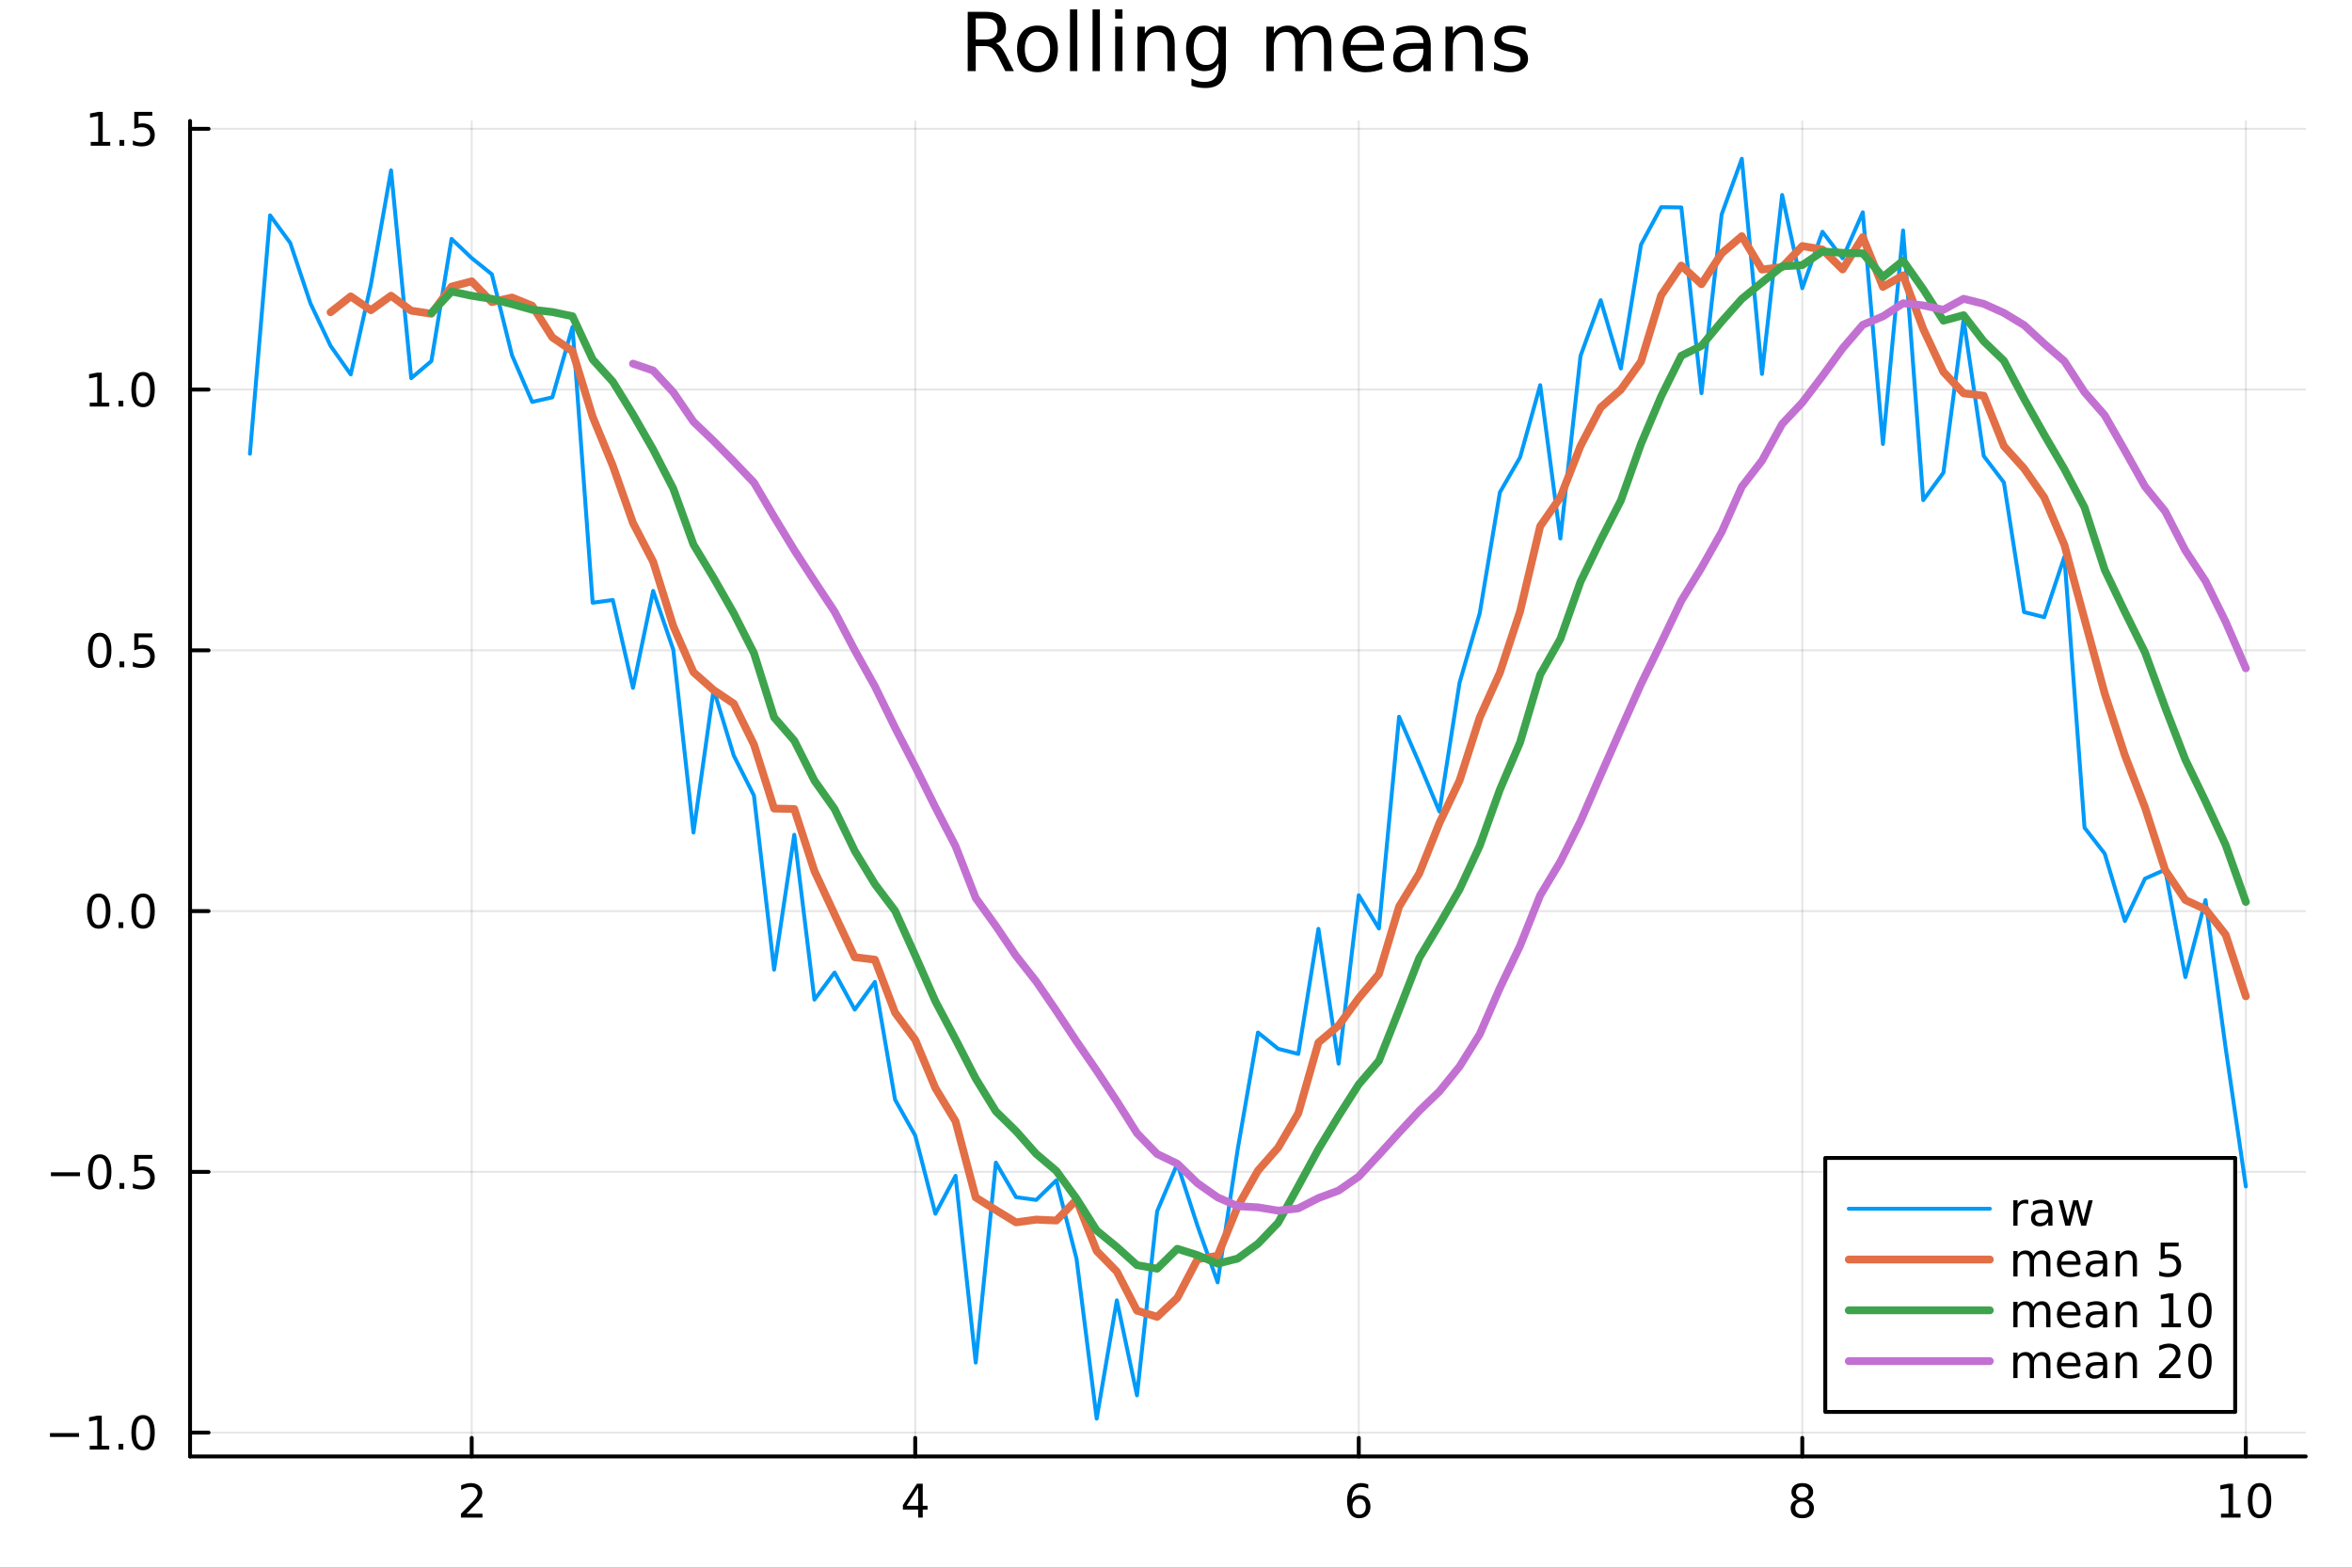 <?xml version="1.0" encoding="utf-8"?>
<svg xmlns="http://www.w3.org/2000/svg" xmlns:xlink="http://www.w3.org/1999/xlink" width="600" height="400" viewBox="0 0 2400 1600">
<rect x="0" y="0" width="2400" height="1600" fill="#333333" stroke="none"/>
<defs>
  <clipPath id="clip960">
    <rect x="0" y="0" width="2400" height="1600"/>
  </clipPath>
</defs>
<path clip-path="url(#clip960)" d="M0 1600 L2400 1600 L2400 0 L0 0  Z" fill="#ffffff" fill-rule="evenodd" fill-opacity="1"/>
<defs>
  <clipPath id="clip961">
    <rect x="480" y="0" width="1681" height="1600"/>
  </clipPath>
</defs>
<path clip-path="url(#clip960)" d="M193.936 1486.45 L2352.76 1486.45 L2352.76 123.472 L193.936 123.472  Z" fill="#ffffff" fill-rule="evenodd" fill-opacity="1"/>
<defs>
  <clipPath id="clip962">
    <rect x="193" y="123" width="2160" height="1364"/>
  </clipPath>
</defs>
<polyline clip-path="url(#clip962)" style="stroke:#000000; stroke-linecap:round; stroke-linejoin:round; stroke-width:2; stroke-opacity:0.1; fill:none" points="481.326,1486.45 481.326,123.472 "/>
<polyline clip-path="url(#clip962)" style="stroke:#000000; stroke-linecap:round; stroke-linejoin:round; stroke-width:2; stroke-opacity:0.1; fill:none" points="933.909,1486.45 933.909,123.472 "/>
<polyline clip-path="url(#clip962)" style="stroke:#000000; stroke-linecap:round; stroke-linejoin:round; stroke-width:2; stroke-opacity:0.1; fill:none" points="1386.49,1486.45 1386.49,123.472 "/>
<polyline clip-path="url(#clip962)" style="stroke:#000000; stroke-linecap:round; stroke-linejoin:round; stroke-width:2; stroke-opacity:0.1; fill:none" points="1839.07,1486.45 1839.07,123.472 "/>
<polyline clip-path="url(#clip962)" style="stroke:#000000; stroke-linecap:round; stroke-linejoin:round; stroke-width:2; stroke-opacity:0.1; fill:none" points="2291.66,1486.45 2291.66,123.472 "/>
<polyline clip-path="url(#clip960)" style="stroke:#000000; stroke-linecap:round; stroke-linejoin:round; stroke-width:4; stroke-opacity:1; fill:none" points="193.936,1486.45 2352.76,1486.45 "/>
<polyline clip-path="url(#clip960)" style="stroke:#000000; stroke-linecap:round; stroke-linejoin:round; stroke-width:4; stroke-opacity:1; fill:none" points="481.326,1486.45 481.326,1467.55 "/>
<polyline clip-path="url(#clip960)" style="stroke:#000000; stroke-linecap:round; stroke-linejoin:round; stroke-width:4; stroke-opacity:1; fill:none" points="933.909,1486.45 933.909,1467.55 "/>
<polyline clip-path="url(#clip960)" style="stroke:#000000; stroke-linecap:round; stroke-linejoin:round; stroke-width:4; stroke-opacity:1; fill:none" points="1386.49,1486.45 1386.49,1467.55 "/>
<polyline clip-path="url(#clip960)" style="stroke:#000000; stroke-linecap:round; stroke-linejoin:round; stroke-width:4; stroke-opacity:1; fill:none" points="1839.07,1486.45 1839.07,1467.55 "/>
<polyline clip-path="url(#clip960)" style="stroke:#000000; stroke-linecap:round; stroke-linejoin:round; stroke-width:4; stroke-opacity:1; fill:none" points="2291.66,1486.45 2291.66,1467.55 "/>
<path clip-path="url(#clip960)" d="M475.979 1544.91 L492.298 1544.91 L492.298 1548.85 L470.354 1548.85 L470.354 1544.91 Q473.016 1542.16 477.599 1537.53 Q482.206 1532.88 483.386 1531.53 Q485.632 1529.01 486.511 1527.27 Q487.414 1525.51 487.414 1523.82 Q487.414 1521.07 485.47 1519.33 Q483.548 1517.6 480.446 1517.6 Q478.247 1517.6 475.794 1518.36 Q473.363 1519.13 470.585 1520.68 L470.585 1515.95 Q473.409 1514.82 475.863 1514.24 Q478.317 1513.66 480.354 1513.66 Q485.724 1513.66 488.919 1516.35 Q492.113 1519.03 492.113 1523.52 Q492.113 1525.65 491.303 1527.57 Q490.516 1529.47 488.409 1532.07 Q487.831 1532.74 484.729 1535.95 Q481.627 1539.15 475.979 1544.91 Z" fill="#000000" fill-rule="nonzero" fill-opacity="1" /><path clip-path="url(#clip960)" d="M936.918 1518.36 L925.113 1536.81 L936.918 1536.81 L936.918 1518.36 M935.691 1514.29 L941.571 1514.29 L941.571 1536.81 L946.501 1536.81 L946.501 1540.7 L941.571 1540.7 L941.571 1548.85 L936.918 1548.85 L936.918 1540.7 L921.316 1540.7 L921.316 1536.19 L935.691 1514.29 Z" fill="#000000" fill-rule="nonzero" fill-opacity="1" /><path clip-path="url(#clip960)" d="M1386.9 1529.7 Q1383.75 1529.7 1381.9 1531.86 Q1380.07 1534.01 1380.07 1537.76 Q1380.07 1541.49 1381.9 1543.66 Q1383.75 1545.82 1386.9 1545.82 Q1390.04 1545.82 1391.87 1543.66 Q1393.73 1541.49 1393.73 1537.76 Q1393.73 1534.01 1391.87 1531.86 Q1390.04 1529.7 1386.9 1529.7 M1396.18 1515.05 L1396.18 1519.31 Q1394.42 1518.48 1392.61 1518.04 Q1390.83 1517.6 1389.07 1517.6 Q1384.44 1517.6 1381.99 1520.72 Q1379.56 1523.85 1379.21 1530.17 Q1380.58 1528.15 1382.64 1527.09 Q1384.7 1526 1387.17 1526 Q1392.38 1526 1395.39 1529.17 Q1398.42 1532.32 1398.42 1537.76 Q1398.42 1543.08 1395.28 1546.3 Q1392.13 1549.52 1386.9 1549.52 Q1380.9 1549.52 1377.73 1544.94 Q1374.56 1540.33 1374.56 1531.6 Q1374.56 1523.41 1378.45 1518.55 Q1382.34 1513.66 1388.89 1513.66 Q1390.65 1513.66 1392.43 1514.01 Q1394.23 1514.36 1396.18 1515.05 Z" fill="#000000" fill-rule="nonzero" fill-opacity="1" /><path clip-path="url(#clip960)" d="M1839.07 1532.44 Q1835.74 1532.44 1833.82 1534.22 Q1831.92 1536 1831.92 1539.13 Q1831.92 1542.25 1833.82 1544.03 Q1835.74 1545.82 1839.07 1545.82 Q1842.41 1545.82 1844.33 1544.03 Q1846.25 1542.23 1846.25 1539.13 Q1846.25 1536 1844.33 1534.22 Q1842.43 1532.44 1839.07 1532.44 M1834.4 1530.45 Q1831.39 1529.7 1829.7 1527.64 Q1828.03 1525.58 1828.03 1522.62 Q1828.03 1518.48 1830.97 1516.07 Q1833.94 1513.66 1839.07 1513.66 Q1844.24 1513.66 1847.18 1516.07 Q1850.12 1518.48 1850.12 1522.62 Q1850.12 1525.58 1848.43 1527.64 Q1846.76 1529.7 1843.77 1530.45 Q1847.15 1531.23 1849.03 1533.52 Q1850.93 1535.82 1850.93 1539.13 Q1850.93 1544.15 1847.85 1546.83 Q1844.79 1549.52 1839.07 1549.52 Q1833.36 1549.52 1830.28 1546.83 Q1827.22 1544.15 1827.22 1539.13 Q1827.22 1535.82 1829.12 1533.52 Q1831.02 1531.23 1834.4 1530.45 M1832.69 1523.06 Q1832.69 1525.75 1834.35 1527.25 Q1836.04 1528.76 1839.07 1528.76 Q1842.08 1528.76 1843.77 1527.25 Q1845.49 1525.75 1845.49 1523.06 Q1845.49 1520.38 1843.77 1518.87 Q1842.08 1517.37 1839.07 1517.37 Q1836.04 1517.37 1834.35 1518.87 Q1832.69 1520.38 1832.69 1523.06 Z" fill="#000000" fill-rule="nonzero" fill-opacity="1" /><path clip-path="url(#clip960)" d="M2266.34 1544.91 L2273.98 1544.91 L2273.98 1518.55 L2265.67 1520.21 L2265.67 1515.95 L2273.94 1514.29 L2278.61 1514.29 L2278.61 1544.91 L2286.25 1544.91 L2286.25 1548.85 L2266.34 1548.85 L2266.34 1544.91 Z" fill="#000000" fill-rule="nonzero" fill-opacity="1" /><path clip-path="url(#clip960)" d="M2305.7 1517.37 Q2302.09 1517.37 2300.26 1520.93 Q2298.45 1524.47 2298.45 1531.6 Q2298.45 1538.71 2300.26 1542.27 Q2302.09 1545.82 2305.7 1545.82 Q2309.33 1545.82 2311.14 1542.27 Q2312.96 1538.71 2312.96 1531.6 Q2312.96 1524.47 2311.14 1520.93 Q2309.33 1517.37 2305.7 1517.37 M2305.7 1513.66 Q2311.51 1513.66 2314.56 1518.27 Q2317.64 1522.85 2317.64 1531.6 Q2317.64 1540.33 2314.56 1544.94 Q2311.51 1549.52 2305.7 1549.52 Q2299.89 1549.52 2296.81 1544.94 Q2293.75 1540.33 2293.75 1531.6 Q2293.75 1522.85 2296.81 1518.27 Q2299.89 1513.66 2305.7 1513.66 Z" fill="#000000" fill-rule="nonzero" fill-opacity="1" /><polyline clip-path="url(#clip962)" style="stroke:#000000; stroke-linecap:round; stroke-linejoin:round; stroke-width:2; stroke-opacity:0.1; fill:none" points="193.936,1462.16 2352.76,1462.16 "/>
<polyline clip-path="url(#clip962)" style="stroke:#000000; stroke-linecap:round; stroke-linejoin:round; stroke-width:2; stroke-opacity:0.1; fill:none" points="193.936,1196.02 2352.76,1196.02 "/>
<polyline clip-path="url(#clip962)" style="stroke:#000000; stroke-linecap:round; stroke-linejoin:round; stroke-width:2; stroke-opacity:0.1; fill:none" points="193.936,929.885 2352.76,929.885 "/>
<polyline clip-path="url(#clip962)" style="stroke:#000000; stroke-linecap:round; stroke-linejoin:round; stroke-width:2; stroke-opacity:0.1; fill:none" points="193.936,663.745 2352.76,663.745 "/>
<polyline clip-path="url(#clip962)" style="stroke:#000000; stroke-linecap:round; stroke-linejoin:round; stroke-width:2; stroke-opacity:0.1; fill:none" points="193.936,397.605 2352.76,397.605 "/>
<polyline clip-path="url(#clip962)" style="stroke:#000000; stroke-linecap:round; stroke-linejoin:round; stroke-width:2; stroke-opacity:0.1; fill:none" points="193.936,131.465 2352.76,131.465 "/>
<polyline clip-path="url(#clip960)" style="stroke:#000000; stroke-linecap:round; stroke-linejoin:round; stroke-width:4; stroke-opacity:1; fill:none" points="193.936,1486.45 193.936,123.472 "/>
<polyline clip-path="url(#clip960)" style="stroke:#000000; stroke-linecap:round; stroke-linejoin:round; stroke-width:4; stroke-opacity:1; fill:none" points="193.936,1462.16 212.834,1462.16 "/>
<polyline clip-path="url(#clip960)" style="stroke:#000000; stroke-linecap:round; stroke-linejoin:round; stroke-width:4; stroke-opacity:1; fill:none" points="193.936,1196.02 212.834,1196.02 "/>
<polyline clip-path="url(#clip960)" style="stroke:#000000; stroke-linecap:round; stroke-linejoin:round; stroke-width:4; stroke-opacity:1; fill:none" points="193.936,929.885 212.834,929.885 "/>
<polyline clip-path="url(#clip960)" style="stroke:#000000; stroke-linecap:round; stroke-linejoin:round; stroke-width:4; stroke-opacity:1; fill:none" points="193.936,663.745 212.834,663.745 "/>
<polyline clip-path="url(#clip960)" style="stroke:#000000; stroke-linecap:round; stroke-linejoin:round; stroke-width:4; stroke-opacity:1; fill:none" points="193.936,397.605 212.834,397.605 "/>
<polyline clip-path="url(#clip960)" style="stroke:#000000; stroke-linecap:round; stroke-linejoin:round; stroke-width:4; stroke-opacity:1; fill:none" points="193.936,131.465 212.834,131.465 "/>
<path clip-path="url(#clip960)" d="M50.992 1462.62 L80.668 1462.62 L80.668 1466.55 L50.992 1466.55 L50.992 1462.62 Z" fill="#000000" fill-rule="nonzero" fill-opacity="1" /><path clip-path="url(#clip960)" d="M91.571 1475.51 L99.21 1475.51 L99.21 1449.14 L90.899 1450.81 L90.899 1446.55 L99.163 1444.88 L103.839 1444.88 L103.839 1475.51 L111.478 1475.51 L111.478 1479.44 L91.571 1479.44 L91.571 1475.51 Z" fill="#000000" fill-rule="nonzero" fill-opacity="1" /><path clip-path="url(#clip960)" d="M120.922 1473.57 L125.807 1473.57 L125.807 1479.44 L120.922 1479.44 L120.922 1473.57 Z" fill="#000000" fill-rule="nonzero" fill-opacity="1" /><path clip-path="url(#clip960)" d="M145.992 1447.96 Q142.381 1447.96 140.552 1451.53 Q138.746 1455.07 138.746 1462.2 Q138.746 1469.31 140.552 1472.87 Q142.381 1476.41 145.992 1476.41 Q149.626 1476.41 151.431 1472.87 Q153.26 1469.31 153.26 1462.2 Q153.26 1455.07 151.431 1451.53 Q149.626 1447.96 145.992 1447.96 M145.992 1444.26 Q151.802 1444.26 154.857 1448.87 Q157.936 1453.45 157.936 1462.2 Q157.936 1470.93 154.857 1475.53 Q151.802 1480.12 145.992 1480.12 Q140.181 1480.12 137.103 1475.53 Q134.047 1470.93 134.047 1462.2 Q134.047 1453.45 137.103 1448.87 Q140.181 1444.26 145.992 1444.26 Z" fill="#000000" fill-rule="nonzero" fill-opacity="1" /><path clip-path="url(#clip960)" d="M51.987 1196.48 L81.663 1196.48 L81.663 1200.41 L51.987 1200.41 L51.987 1196.48 Z" fill="#000000" fill-rule="nonzero" fill-opacity="1" /><path clip-path="url(#clip960)" d="M101.756 1181.82 Q98.145 1181.82 96.316 1185.39 Q94.51 1188.93 94.51 1196.06 Q94.51 1203.17 96.316 1206.73 Q98.145 1210.27 101.756 1210.27 Q105.39 1210.27 107.196 1206.73 Q109.024 1203.17 109.024 1196.06 Q109.024 1188.93 107.196 1185.39 Q105.39 1181.82 101.756 1181.82 M101.756 1178.12 Q107.566 1178.12 110.621 1182.73 Q113.7 1187.31 113.7 1196.06 Q113.7 1204.79 110.621 1209.39 Q107.566 1213.98 101.756 1213.98 Q95.946 1213.98 92.867 1209.39 Q89.811 1204.79 89.811 1196.06 Q89.811 1187.31 92.867 1182.73 Q95.946 1178.12 101.756 1178.12 Z" fill="#000000" fill-rule="nonzero" fill-opacity="1" /><path clip-path="url(#clip960)" d="M121.918 1207.43 L126.802 1207.43 L126.802 1213.3 L121.918 1213.3 L121.918 1207.43 Z" fill="#000000" fill-rule="nonzero" fill-opacity="1" /><path clip-path="url(#clip960)" d="M137.033 1178.74 L155.39 1178.74 L155.39 1182.68 L141.316 1182.68 L141.316 1191.15 Q142.334 1190.81 143.353 1190.64 Q144.371 1190.46 145.39 1190.46 Q151.177 1190.46 154.556 1193.63 Q157.936 1196.8 157.936 1202.22 Q157.936 1207.8 154.464 1210.9 Q150.992 1213.98 144.672 1213.98 Q142.496 1213.98 140.228 1213.61 Q137.982 1213.24 135.575 1212.49 L135.575 1207.8 Q137.658 1208.93 139.881 1209.49 Q142.103 1210.04 144.58 1210.04 Q148.584 1210.04 150.922 1207.93 Q153.26 1205.83 153.26 1202.22 Q153.26 1198.61 150.922 1196.5 Q148.584 1194.39 144.58 1194.39 Q142.705 1194.39 140.83 1194.81 Q138.978 1195.23 137.033 1196.11 L137.033 1178.74 Z" fill="#000000" fill-rule="nonzero" fill-opacity="1" /><path clip-path="url(#clip960)" d="M100.76 915.684 Q97.149 915.684 95.321 919.248 Q93.515 922.79 93.515 929.92 Q93.515 937.026 95.321 940.591 Q97.149 944.132 100.76 944.132 Q104.395 944.132 106.2 940.591 Q108.029 937.026 108.029 929.92 Q108.029 922.79 106.2 919.248 Q104.395 915.684 100.76 915.684 M100.76 911.98 Q106.571 911.98 109.626 916.586 Q112.705 921.17 112.705 929.92 Q112.705 938.646 109.626 943.253 Q106.571 947.836 100.76 947.836 Q94.95 947.836 91.871 943.253 Q88.816 938.646 88.816 929.92 Q88.816 921.17 91.871 916.586 Q94.95 911.98 100.76 911.98 Z" fill="#000000" fill-rule="nonzero" fill-opacity="1" /><path clip-path="url(#clip960)" d="M120.922 941.285 L125.807 941.285 L125.807 947.165 L120.922 947.165 L120.922 941.285 Z" fill="#000000" fill-rule="nonzero" fill-opacity="1" /><path clip-path="url(#clip960)" d="M145.992 915.684 Q142.381 915.684 140.552 919.248 Q138.746 922.79 138.746 929.92 Q138.746 937.026 140.552 940.591 Q142.381 944.132 145.992 944.132 Q149.626 944.132 151.431 940.591 Q153.26 937.026 153.26 929.92 Q153.26 922.79 151.431 919.248 Q149.626 915.684 145.992 915.684 M145.992 911.98 Q151.802 911.98 154.857 916.586 Q157.936 921.17 157.936 929.92 Q157.936 938.646 154.857 943.253 Q151.802 947.836 145.992 947.836 Q140.181 947.836 137.103 943.253 Q134.047 938.646 134.047 929.92 Q134.047 921.17 137.103 916.586 Q140.181 911.98 145.992 911.98 Z" fill="#000000" fill-rule="nonzero" fill-opacity="1" /><path clip-path="url(#clip960)" d="M101.756 649.544 Q98.145 649.544 96.316 653.108 Q94.51 656.65 94.51 663.78 Q94.51 670.886 96.316 674.451 Q98.145 677.992 101.756 677.992 Q105.39 677.992 107.196 674.451 Q109.024 670.886 109.024 663.78 Q109.024 656.65 107.196 653.108 Q105.39 649.544 101.756 649.544 M101.756 645.84 Q107.566 645.84 110.621 650.446 Q113.7 655.03 113.7 663.78 Q113.7 672.506 110.621 677.113 Q107.566 681.696 101.756 681.696 Q95.946 681.696 92.867 677.113 Q89.811 672.506 89.811 663.78 Q89.811 655.03 92.867 650.446 Q95.946 645.84 101.756 645.84 Z" fill="#000000" fill-rule="nonzero" fill-opacity="1" /><path clip-path="url(#clip960)" d="M121.918 675.145 L126.802 675.145 L126.802 681.025 L121.918 681.025 L121.918 675.145 Z" fill="#000000" fill-rule="nonzero" fill-opacity="1" /><path clip-path="url(#clip960)" d="M137.033 646.465 L155.39 646.465 L155.39 650.4 L141.316 650.4 L141.316 658.872 Q142.334 658.525 143.353 658.363 Q144.371 658.178 145.39 658.178 Q151.177 658.178 154.556 661.349 Q157.936 664.52 157.936 669.937 Q157.936 675.516 154.464 678.617 Q150.992 681.696 144.672 681.696 Q142.496 681.696 140.228 681.326 Q137.982 680.955 135.575 680.215 L135.575 675.516 Q137.658 676.65 139.881 677.205 Q142.103 677.761 144.58 677.761 Q148.584 677.761 150.922 675.655 Q153.26 673.548 153.26 669.937 Q153.26 666.326 150.922 664.219 Q148.584 662.113 144.58 662.113 Q142.705 662.113 140.83 662.53 Q138.978 662.946 137.033 663.826 L137.033 646.465 Z" fill="#000000" fill-rule="nonzero" fill-opacity="1" /><path clip-path="url(#clip960)" d="M91.571 410.95 L99.21 410.95 L99.21 384.584 L90.899 386.251 L90.899 381.991 L99.163 380.325 L103.839 380.325 L103.839 410.95 L111.478 410.95 L111.478 414.885 L91.571 414.885 L91.571 410.95 Z" fill="#000000" fill-rule="nonzero" fill-opacity="1" /><path clip-path="url(#clip960)" d="M120.922 409.005 L125.807 409.005 L125.807 414.885 L120.922 414.885 L120.922 409.005 Z" fill="#000000" fill-rule="nonzero" fill-opacity="1" /><path clip-path="url(#clip960)" d="M145.992 383.404 Q142.381 383.404 140.552 386.968 Q138.746 390.51 138.746 397.64 Q138.746 404.746 140.552 408.311 Q142.381 411.852 145.992 411.852 Q149.626 411.852 151.431 408.311 Q153.26 404.746 153.26 397.64 Q153.26 390.51 151.431 386.968 Q149.626 383.404 145.992 383.404 M145.992 379.7 Q151.802 379.7 154.857 384.306 Q157.936 388.89 157.936 397.64 Q157.936 406.366 154.857 410.973 Q151.802 415.556 145.992 415.556 Q140.181 415.556 137.103 410.973 Q134.047 406.366 134.047 397.64 Q134.047 388.89 137.103 384.306 Q140.181 379.7 145.992 379.7 Z" fill="#000000" fill-rule="nonzero" fill-opacity="1" /><path clip-path="url(#clip960)" d="M92.566 144.81 L100.205 144.81 L100.205 118.444 L91.895 120.111 L91.895 115.851 L100.159 114.185 L104.834 114.185 L104.834 144.81 L112.473 144.81 L112.473 148.745 L92.566 148.745 L92.566 144.81 Z" fill="#000000" fill-rule="nonzero" fill-opacity="1" /><path clip-path="url(#clip960)" d="M121.918 142.865 L126.802 142.865 L126.802 148.745 L121.918 148.745 L121.918 142.865 Z" fill="#000000" fill-rule="nonzero" fill-opacity="1" /><path clip-path="url(#clip960)" d="M137.033 114.185 L155.39 114.185 L155.39 118.12 L141.316 118.12 L141.316 126.592 Q142.334 126.245 143.353 126.083 Q144.371 125.898 145.39 125.898 Q151.177 125.898 154.556 129.069 Q157.936 132.24 157.936 137.657 Q157.936 143.236 154.464 146.337 Q150.992 149.416 144.672 149.416 Q142.496 149.416 140.228 149.046 Q137.982 148.675 135.575 147.935 L135.575 143.236 Q137.658 144.37 139.881 144.925 Q142.103 145.481 144.58 145.481 Q148.584 145.481 150.922 143.374 Q153.26 141.268 153.26 137.657 Q153.26 134.046 150.922 131.939 Q148.584 129.833 144.58 129.833 Q142.705 129.833 140.83 130.25 Q138.978 130.666 137.033 131.546 L137.033 114.185 Z" fill="#000000" fill-rule="nonzero" fill-opacity="1" /><path clip-path="url(#clip960)" d="M1016.15 44.22 Q1018.79 45.111 1021.26 48.028 Q1023.77 50.944 1026.28 56.048 L1034.59 72.576 L1025.8 72.576 L1018.06 57.061 Q1015.06 50.985 1012.22 49 Q1009.43 47.015 1004.57 47.015 L995.656 47.015 L995.656 72.576 L987.474 72.576 L987.474 12.096 L1005.95 12.096 Q1016.32 12.096 1021.42 16.43 Q1026.52 20.765 1026.52 29.515 Q1026.52 35.227 1023.85 38.994 Q1021.22 42.761 1016.15 44.22 M995.656 18.82 L995.656 40.29 L1005.95 40.29 Q1011.86 40.29 1014.86 37.576 Q1017.9 34.822 1017.9 29.515 Q1017.9 24.208 1014.86 21.535 Q1011.86 18.82 1005.95 18.82 L995.656 18.82 Z" fill="#000000" fill-rule="nonzero" fill-opacity="1" /><path clip-path="url(#clip960)" d="M1058.65 32.431 Q1052.65 32.431 1049.17 37.131 Q1045.69 41.789 1045.69 49.931 Q1045.69 58.074 1049.13 62.773 Q1052.61 67.431 1058.65 67.431 Q1064.6 67.431 1068.09 62.732 Q1071.57 58.033 1071.57 49.931 Q1071.57 41.87 1068.09 37.171 Q1064.6 32.431 1058.65 32.431 M1058.65 26.112 Q1068.37 26.112 1073.92 32.431 Q1079.47 38.751 1079.47 49.931 Q1079.47 61.071 1073.92 67.431 Q1068.37 73.751 1058.65 73.751 Q1048.89 73.751 1043.34 67.431 Q1037.83 61.071 1037.83 49.931 Q1037.83 38.751 1043.34 32.431 Q1048.89 26.112 1058.65 26.112 Z" fill="#000000" fill-rule="nonzero" fill-opacity="1" /><path clip-path="url(#clip960)" d="M1091.82 9.544 L1099.28 9.544 L1099.28 72.576 L1091.82 72.576 L1091.82 9.544 Z" fill="#000000" fill-rule="nonzero" fill-opacity="1" /><path clip-path="url(#clip960)" d="M1114.87 9.544 L1122.33 9.544 L1122.33 72.576 L1114.87 72.576 L1114.87 9.544 Z" fill="#000000" fill-rule="nonzero" fill-opacity="1" /><path clip-path="url(#clip960)" d="M1137.92 27.206 L1145.38 27.206 L1145.38 72.576 L1137.92 72.576 L1137.92 27.206 M1137.92 9.544 L1145.38 9.544 L1145.38 18.983 L1137.92 18.983 L1137.92 9.544 Z" fill="#000000" fill-rule="nonzero" fill-opacity="1" /><path clip-path="url(#clip960)" d="M1198.69 45.192 L1198.69 72.576 L1191.23 72.576 L1191.23 45.435 Q1191.23 38.994 1188.72 35.794 Q1186.21 32.594 1181.19 32.594 Q1175.15 32.594 1171.67 36.442 Q1168.18 40.29 1168.18 46.934 L1168.18 72.576 L1160.69 72.576 L1160.69 27.206 L1168.18 27.206 L1168.18 34.254 Q1170.86 30.163 1174.46 28.138 Q1178.11 26.112 1182.85 26.112 Q1190.67 26.112 1194.68 30.973 Q1198.69 35.794 1198.69 45.192 Z" fill="#000000" fill-rule="nonzero" fill-opacity="1" /><path clip-path="url(#clip960)" d="M1243.41 49.364 Q1243.41 41.263 1240.05 36.806 Q1236.73 32.35 1230.69 32.35 Q1224.69 32.35 1221.33 36.806 Q1218.01 41.263 1218.01 49.364 Q1218.01 57.426 1221.33 61.882 Q1224.69 66.338 1230.69 66.338 Q1236.73 66.338 1240.05 61.882 Q1243.41 57.426 1243.41 49.364 M1250.86 66.945 Q1250.86 78.531 1245.72 84.162 Q1240.57 89.833 1229.96 89.833 Q1226.03 89.833 1222.55 89.225 Q1219.06 88.658 1215.78 87.443 L1215.78 80.192 Q1219.06 81.974 1222.26 82.825 Q1225.46 83.675 1228.79 83.675 Q1236.12 83.675 1239.76 79.827 Q1243.41 76.019 1243.41 68.282 L1243.41 64.596 Q1241.1 68.606 1237.5 70.591 Q1233.89 72.576 1228.87 72.576 Q1220.52 72.576 1215.42 66.216 Q1210.31 59.856 1210.31 49.364 Q1210.31 38.832 1215.42 32.472 Q1220.52 26.112 1228.87 26.112 Q1233.89 26.112 1237.5 28.097 Q1241.1 30.082 1243.41 34.092 L1243.41 27.206 L1250.86 27.206 L1250.86 66.945 Z" fill="#000000" fill-rule="nonzero" fill-opacity="1" /><path clip-path="url(#clip960)" d="M1327.91 35.915 Q1330.71 30.892 1334.6 28.502 Q1338.48 26.112 1343.75 26.112 Q1350.84 26.112 1354.69 31.095 Q1358.54 36.037 1358.54 45.192 L1358.54 72.576 L1351.04 72.576 L1351.04 45.435 Q1351.04 38.913 1348.73 35.753 Q1346.42 32.594 1341.68 32.594 Q1335.89 32.594 1332.53 36.442 Q1329.17 40.29 1329.17 46.934 L1329.17 72.576 L1321.67 72.576 L1321.67 45.435 Q1321.67 38.873 1319.36 35.753 Q1317.06 32.594 1312.23 32.594 Q1306.52 32.594 1303.16 36.482 Q1299.8 40.331 1299.8 46.934 L1299.8 72.576 L1292.3 72.576 L1292.3 27.206 L1299.8 27.206 L1299.8 34.254 Q1302.35 30.082 1305.92 28.097 Q1309.48 26.112 1314.38 26.112 Q1319.32 26.112 1322.77 28.624 Q1326.25 31.135 1327.91 35.915 Z" fill="#000000" fill-rule="nonzero" fill-opacity="1" /><path clip-path="url(#clip960)" d="M1412.21 48.028 L1412.21 51.673 L1377.94 51.673 Q1378.43 59.37 1382.56 63.421 Q1386.73 67.431 1394.14 67.431 Q1398.44 67.431 1402.45 66.378 Q1406.5 65.325 1410.47 63.218 L1410.47 70.267 Q1406.46 71.968 1402.25 72.86 Q1398.03 73.751 1393.7 73.751 Q1382.84 73.751 1376.48 67.431 Q1370.16 61.112 1370.16 50.337 Q1370.16 39.197 1376.16 32.675 Q1382.19 26.112 1392.4 26.112 Q1401.56 26.112 1406.86 32.026 Q1412.21 37.9 1412.21 48.028 M1404.76 45.84 Q1404.68 39.723 1401.31 36.077 Q1397.99 32.431 1392.48 32.431 Q1386.24 32.431 1382.48 35.956 Q1378.75 39.48 1378.18 45.88 L1404.76 45.84 Z" fill="#000000" fill-rule="nonzero" fill-opacity="1" /><path clip-path="url(#clip960)" d="M1445.06 49.769 Q1436.03 49.769 1432.55 51.835 Q1429.06 53.901 1429.06 58.884 Q1429.06 62.854 1431.66 65.203 Q1434.29 67.512 1438.78 67.512 Q1444.98 67.512 1448.71 63.137 Q1452.48 58.722 1452.48 51.43 L1452.48 49.769 L1445.06 49.769 M1459.93 46.691 L1459.93 72.576 L1452.48 72.576 L1452.48 65.689 Q1449.92 69.821 1446.12 71.806 Q1442.31 73.751 1436.8 73.751 Q1429.83 73.751 1425.7 69.862 Q1421.61 65.933 1421.61 59.37 Q1421.61 51.714 1426.71 47.825 Q1431.86 43.936 1442.03 43.936 L1452.48 43.936 L1452.48 43.207 Q1452.48 38.062 1449.07 35.267 Q1445.71 32.431 1439.6 32.431 Q1435.71 32.431 1432.02 33.363 Q1428.33 34.295 1424.93 36.158 L1424.93 29.272 Q1429.02 27.692 1432.87 26.922 Q1436.72 26.112 1440.36 26.112 Q1450.21 26.112 1455.07 31.216 Q1459.93 36.32 1459.93 46.691 Z" fill="#000000" fill-rule="nonzero" fill-opacity="1" /><path clip-path="url(#clip960)" d="M1513 45.192 L1513 72.576 L1505.54 72.576 L1505.54 45.435 Q1505.54 38.994 1503.03 35.794 Q1500.52 32.594 1495.5 32.594 Q1489.46 32.594 1485.98 36.442 Q1482.49 40.29 1482.49 46.934 L1482.49 72.576 L1475 72.576 L1475 27.206 L1482.49 27.206 L1482.49 34.254 Q1485.17 30.163 1488.77 28.138 Q1492.42 26.112 1497.16 26.112 Q1504.98 26.112 1508.99 30.973 Q1513 35.794 1513 45.192 Z" fill="#000000" fill-rule="nonzero" fill-opacity="1" /><path clip-path="url(#clip960)" d="M1556.79 28.543 L1556.79 35.591 Q1553.63 33.971 1550.23 33.161 Q1546.82 32.35 1543.18 32.35 Q1537.63 32.35 1534.83 34.052 Q1532.08 35.753 1532.08 39.156 Q1532.08 41.749 1534.06 43.248 Q1536.05 44.706 1542.04 46.043 L1544.59 46.61 Q1552.53 48.311 1555.86 51.43 Q1559.22 54.509 1559.22 60.059 Q1559.22 66.378 1554.2 70.064 Q1549.21 73.751 1540.46 73.751 Q1536.82 73.751 1532.85 73.022 Q1528.92 72.333 1524.54 70.915 L1524.54 63.218 Q1528.67 65.365 1532.68 66.459 Q1536.7 67.512 1540.62 67.512 Q1545.89 67.512 1548.73 65.73 Q1551.56 63.907 1551.56 60.626 Q1551.56 57.588 1549.5 55.967 Q1547.47 54.347 1540.54 52.848 L1537.95 52.24 Q1531.02 50.782 1527.95 47.785 Q1524.87 44.746 1524.87 39.48 Q1524.87 33.08 1529.4 29.596 Q1533.94 26.112 1542.29 26.112 Q1546.42 26.112 1550.06 26.72 Q1553.71 27.327 1556.79 28.543 Z" fill="#000000" fill-rule="nonzero" fill-opacity="1" /><polyline clip-path="url(#clip962)" style="stroke:#009af9; stroke-linecap:round; stroke-linejoin:round; stroke-width:4; stroke-opacity:1; fill:none" points="255.035,463.138 275.607,219.821 296.179,247.937 316.751,309.54 337.322,352.98 357.894,382.155 378.466,290.422 399.038,173.923 419.61,385.966 440.182,368.515 460.754,243.796 481.326,263.393 501.898,279.961 522.47,362.681 543.042,410.211 563.614,405.527 584.186,333.649 604.758,615.166 625.33,612.378 645.902,702.044 666.474,603.048 687.046,663.176 707.617,849.687 728.189,703.569 748.761,771.197 769.333,811.952 789.905,989.628 810.477,851.976 831.049,1020.21 851.621,992.558 872.193,1030.43 892.765,1002.17 913.337,1122.33 933.909,1158.96 954.481,1238.77 975.053,1200.05 995.625,1390.68 1016.2,1186.54 1036.77,1221.83 1057.34,1224.67 1077.91,1204.64 1098.48,1284.59 1119.06,1447.87 1139.63,1327.16 1160.2,1424.11 1180.77,1236.23 1201.34,1187.79 1221.92,1251.07 1242.49,1308.81 1263.06,1172.3 1283.63,1053.77 1304.2,1070.39 1324.78,1075.65 1345.35,947.99 1365.92,1085.58 1386.49,913.71 1407.06,947.62 1427.64,731.531 1448.21,779.029 1468.78,828.27 1489.35,696.751 1509.92,625.881 1530.5,502.507 1551.07,466.807 1571.64,393.102 1592.21,549.642 1612.78,363.272 1633.35,306.416 1653.93,376.104 1674.5,249.662 1695.07,211.415 1715.64,211.688 1736.21,401.329 1756.79,218.84 1777.36,162.047 1797.93,381.673 1818.5,198.992 1839.07,294.138 1859.65,236.524 1880.22,263.652 1900.79,216.65 1921.36,453.095 1941.93,235.197 1962.51,510.478 1983.08,482.423 2003.65,325.883 2024.22,465.401 2044.79,492.424 2065.37,624.703 2085.94,629.86 2106.51,568.21 2127.08,844.754 2147.65,871.22 2168.23,940.02 2188.8,896.737 2209.37,887.541 2229.94,997.256 2250.51,918.667 2271.09,1069.78 2291.66,1210.92 "/>
<polyline clip-path="url(#clip962)" style="stroke:#e26f46; stroke-linecap:round; stroke-linejoin:round; stroke-width:8; stroke-opacity:1; fill:none" points="337.322,318.683 357.894,302.487 378.466,316.607 399.038,301.804 419.61,317.089 440.182,320.196 460.754,292.524 481.326,287.118 501.898,308.326 522.47,303.669 543.042,312.008 563.614,344.355 584.186,358.406 604.758,425.447 625.33,475.386 645.902,533.753 666.474,573.257 687.046,639.162 707.617,686.067 728.189,704.305 748.761,718.135 769.333,759.916 789.905,825.206 810.477,825.664 831.049,888.992 851.621,933.264 872.193,976.959 892.765,979.468 913.337,1033.54 933.909,1061.29 954.481,1110.53 975.053,1144.46 995.625,1222.16 1016.2,1235 1036.77,1247.57 1057.34,1244.75 1077.91,1245.67 1098.48,1224.45 1119.06,1276.72 1139.63,1297.79 1160.2,1337.68 1180.77,1343.99 1201.34,1324.63 1221.92,1285.27 1242.49,1281.6 1263.06,1231.24 1283.63,1194.75 1304.2,1171.27 1324.78,1136.18 1345.35,1064.02 1365.92,1046.68 1386.49,1018.66 1407.06,994.11 1427.64,925.286 1448.21,891.494 1468.78,840.032 1489.35,796.64 1509.92,732.292 1530.5,686.488 1551.07,624.043 1571.64,537.01 1592.21,507.588 1612.78,455.066 1633.35,415.848 1653.93,397.707 1674.5,369.019 1695.07,301.374 1715.64,271.057 1736.21,290.04 1756.79,258.587 1777.36,241.064 1797.93,275.115 1818.5,272.576 1839.07,251.138 1859.65,254.675 1880.22,274.996 1900.79,241.991 1921.36,292.812 1941.93,281.024 1962.51,335.814 1983.08,379.568 2003.65,401.415 2024.22,403.876 2044.79,455.322 2065.37,478.167 2085.94,507.654 2106.51,556.12 2127.08,631.99 2147.65,707.75 2168.23,770.813 2188.8,824.188 2209.37,888.054 2229.94,918.555 2250.51,928.044 2271.09,953.996 2291.66,1016.83 "/>
<polyline clip-path="url(#clip962)" style="stroke:#3da44d; stroke-linecap:round; stroke-linejoin:round; stroke-width:8; stroke-opacity:1; fill:none" points="440.182,319.44 460.754,297.505 481.326,301.863 501.898,305.065 522.47,310.379 543.042,316.102 563.614,318.44 584.186,322.762 604.758,366.886 625.33,389.528 645.902,422.881 666.474,458.806 687.046,498.784 707.617,555.757 728.189,589.846 748.761,625.944 769.333,666.587 789.905,732.184 810.477,755.865 831.049,796.648 851.621,825.7 872.193,868.437 892.765,902.337 913.337,929.602 933.909,975.141 954.481,1021.9 975.053,1060.71 995.625,1100.81 1016.2,1134.27 1036.77,1154.43 1057.34,1177.64 1077.91,1195.06 1098.48,1223.31 1119.06,1255.86 1139.63,1272.68 1160.2,1291.21 1180.77,1294.83 1201.34,1274.54 1221.92,1281 1242.49,1289.69 1263.06,1284.46 1283.63,1269.37 1304.2,1247.95 1324.78,1210.73 1345.35,1172.81 1365.92,1138.96 1386.49,1106.71 1407.06,1082.69 1427.64,1030.74 1448.21,977.757 1468.78,943.354 1489.35,907.652 1509.92,863.201 1530.5,805.887 1551.07,757.769 1571.64,688.521 1592.21,652.114 1612.78,593.679 1633.35,551.168 1653.93,510.875 1674.5,453.015 1695.07,404.481 1715.64,363.062 1736.21,352.944 1756.79,328.147 1777.36,305.042 1797.93,288.245 1818.5,271.817 1839.07,270.589 1859.65,256.631 1880.22,258.03 1900.79,258.553 1921.36,282.694 1941.93,266.081 1962.51,295.245 1983.08,327.282 2003.65,321.703 2024.22,348.344 2044.79,368.173 2065.37,406.99 2085.94,443.611 2106.51,478.767 2127.08,517.933 2147.65,581.536 2168.23,624.49 2188.8,665.921 2209.37,722.087 2229.94,775.273 2250.51,817.897 2271.09,862.404 2291.66,920.51 "/>
<polyline clip-path="url(#clip962)" style="stroke:#c271d2; stroke-linecap:round; stroke-linejoin:round; stroke-width:8; stroke-opacity:1; fill:none" points="645.902,371.16 666.474,378.156 687.046,400.323 707.617,430.411 728.189,450.112 748.761,471.023 769.333,492.513 789.905,527.473 810.477,561.376 831.049,593.088 851.621,624.29 872.193,663.622 892.765,700.561 913.337,742.679 933.909,782.493 954.481,823.921 975.053,863.647 995.625,916.499 1016.2,945.068 1036.77,975.54 1057.34,1001.67 1077.91,1031.75 1098.48,1062.82 1119.06,1092.73 1139.63,1123.91 1160.2,1156.56 1180.77,1177.77 1201.34,1187.68 1221.92,1207.63 1242.49,1222.06 1263.06,1231.05 1283.63,1232.22 1304.2,1235.63 1324.78,1233.29 1345.35,1222.75 1365.92,1215.09 1386.49,1200.77 1407.06,1178.62 1427.64,1155.87 1448.21,1133.73 1468.78,1113.91 1489.35,1088.51 1509.92,1055.58 1530.5,1008.31 1551.07,965.29 1571.64,913.739 1592.21,879.41 1612.78,838.184 1633.35,790.951 1653.93,744.316 1674.5,698.184 1695.07,656.066 1715.64,613.131 1736.21,579.415 1756.79,542.958 1777.36,496.781 1797.93,470.179 1818.5,432.748 1839.07,410.878 1859.65,383.753 1880.22,355.522 1900.79,331.517 1921.36,322.878 1941.93,309.512 1962.51,311.696 1983.08,316.162 2003.65,304.974 2024.22,310.08 2044.79,319.381 2065.37,331.811 2085.94,350.821 2106.51,368.66 2127.08,400.314 2147.65,423.808 2168.23,459.867 2188.8,496.602 2209.37,521.895 2229.94,561.808 2250.51,593.035 2271.09,634.697 2291.66,682.061 "/>
<path clip-path="url(#clip960)" d="M1862.53 1441.02 L2280.8 1441.02 L2280.8 1181.82 L1862.53 1181.82  Z" fill="#ffffff" fill-rule="evenodd" fill-opacity="1"/>
<polyline clip-path="url(#clip960)" style="stroke:#000000; stroke-linecap:round; stroke-linejoin:round; stroke-width:4; stroke-opacity:1; fill:none" points="1862.53,1441.02 2280.8,1441.02 2280.8,1181.82 1862.53,1181.82 1862.53,1441.02 "/>
<polyline clip-path="url(#clip960)" style="stroke:#009af9; stroke-linecap:round; stroke-linejoin:round; stroke-width:4; stroke-opacity:1; fill:none" points="1886.52,1233.66 2030.44,1233.66 "/>
<path clip-path="url(#clip960)" d="M2069.61 1228.99 Q2068.89 1228.57 2068.04 1228.39 Q2067.2 1228.18 2066.18 1228.18 Q2062.57 1228.18 2060.63 1230.54 Q2058.71 1232.88 2058.71 1237.28 L2058.71 1250.94 L2054.43 1250.94 L2054.43 1225.01 L2058.71 1225.01 L2058.71 1229.04 Q2060.05 1226.68 2062.2 1225.54 Q2064.36 1224.38 2067.43 1224.38 Q2067.87 1224.38 2068.41 1224.45 Q2068.94 1224.5 2069.59 1224.62 L2069.61 1228.99 Z" fill="#000000" fill-rule="nonzero" fill-opacity="1" /><path clip-path="url(#clip960)" d="M2085.86 1237.9 Q2080.7 1237.9 2078.71 1239.08 Q2076.72 1240.26 2076.72 1243.11 Q2076.72 1245.38 2078.2 1246.72 Q2079.7 1248.04 2082.27 1248.04 Q2085.81 1248.04 2087.94 1245.54 Q2090.1 1243.02 2090.1 1238.85 L2090.1 1237.9 L2085.86 1237.9 M2094.36 1236.14 L2094.36 1250.94 L2090.1 1250.94 L2090.1 1247 Q2088.64 1249.36 2086.46 1250.5 Q2084.29 1251.61 2081.14 1251.61 Q2077.16 1251.61 2074.8 1249.38 Q2072.46 1247.14 2072.46 1243.39 Q2072.46 1239.01 2075.37 1236.79 Q2078.31 1234.57 2084.12 1234.57 L2090.1 1234.57 L2090.1 1234.15 Q2090.1 1231.21 2088.15 1229.62 Q2086.23 1228 2082.74 1228 Q2080.51 1228 2078.41 1228.53 Q2076.3 1229.06 2074.36 1230.13 L2074.36 1226.19 Q2076.69 1225.29 2078.89 1224.85 Q2081.09 1224.38 2083.18 1224.38 Q2088.8 1224.38 2091.58 1227.3 Q2094.36 1230.22 2094.36 1236.14 Z" fill="#000000" fill-rule="nonzero" fill-opacity="1" /><path clip-path="url(#clip960)" d="M2100.65 1225.01 L2104.91 1225.01 L2110.24 1245.24 L2115.54 1225.01 L2120.56 1225.01 L2125.88 1245.24 L2131.18 1225.01 L2135.44 1225.01 L2128.66 1250.94 L2123.64 1250.94 L2118.06 1229.69 L2112.46 1250.94 L2107.43 1250.94 L2100.65 1225.01 Z" fill="#000000" fill-rule="nonzero" fill-opacity="1" /><polyline clip-path="url(#clip960)" style="stroke:#e26f46; stroke-linecap:round; stroke-linejoin:round; stroke-width:8; stroke-opacity:1; fill:none" points="1886.52,1285.5 2030.44,1285.5 "/>
<path clip-path="url(#clip960)" d="M2074.77 1281.83 Q2076.37 1278.96 2078.59 1277.59 Q2080.81 1276.22 2083.82 1276.22 Q2087.87 1276.22 2090.07 1279.07 Q2092.27 1281.9 2092.27 1287.13 L2092.27 1302.78 L2087.99 1302.78 L2087.99 1287.27 Q2087.99 1283.54 2086.67 1281.73 Q2085.35 1279.93 2082.64 1279.93 Q2079.33 1279.93 2077.41 1282.13 Q2075.49 1284.33 2075.49 1288.12 L2075.49 1302.78 L2071.21 1302.78 L2071.21 1287.27 Q2071.21 1283.52 2069.89 1281.73 Q2068.57 1279.93 2065.81 1279.93 Q2062.55 1279.93 2060.63 1282.15 Q2058.71 1284.35 2058.71 1288.12 L2058.71 1302.78 L2054.43 1302.78 L2054.43 1276.85 L2058.71 1276.85 L2058.71 1280.88 Q2060.17 1278.49 2062.2 1277.36 Q2064.24 1276.22 2067.04 1276.22 Q2069.86 1276.22 2071.83 1277.66 Q2073.82 1279.09 2074.77 1281.83 Z" fill="#000000" fill-rule="nonzero" fill-opacity="1" /><path clip-path="url(#clip960)" d="M2122.94 1288.75 L2122.94 1290.83 L2103.36 1290.83 Q2103.64 1295.23 2106 1297.54 Q2108.38 1299.84 2112.62 1299.84 Q2115.07 1299.84 2117.36 1299.23 Q2119.68 1298.63 2121.95 1297.43 L2121.95 1301.46 Q2119.66 1302.43 2117.25 1302.94 Q2114.84 1303.45 2112.36 1303.45 Q2106.16 1303.45 2102.53 1299.84 Q2098.92 1296.22 2098.92 1290.07 Q2098.92 1283.7 2102.34 1279.97 Q2105.79 1276.22 2111.62 1276.22 Q2116.86 1276.22 2119.89 1279.6 Q2122.94 1282.96 2122.94 1288.75 M2118.68 1287.5 Q2118.64 1284 2116.72 1281.92 Q2114.82 1279.84 2111.67 1279.84 Q2108.11 1279.84 2105.95 1281.85 Q2103.82 1283.86 2103.5 1287.52 L2118.68 1287.5 Z" fill="#000000" fill-rule="nonzero" fill-opacity="1" /><path clip-path="url(#clip960)" d="M2141.72 1289.74 Q2136.55 1289.74 2134.56 1290.92 Q2132.57 1292.1 2132.57 1294.95 Q2132.57 1297.22 2134.05 1298.56 Q2135.56 1299.88 2138.13 1299.88 Q2141.67 1299.88 2143.8 1297.38 Q2145.95 1294.86 2145.95 1290.69 L2145.95 1289.74 L2141.72 1289.74 M2150.21 1287.98 L2150.21 1302.78 L2145.95 1302.78 L2145.95 1298.84 Q2144.49 1301.2 2142.32 1302.34 Q2140.14 1303.45 2136.99 1303.45 Q2133.01 1303.45 2130.65 1301.22 Q2128.31 1298.98 2128.31 1295.23 Q2128.31 1290.85 2131.23 1288.63 Q2134.17 1286.41 2139.98 1286.41 L2145.95 1286.41 L2145.95 1285.99 Q2145.95 1283.05 2144.01 1281.46 Q2142.09 1279.84 2138.59 1279.84 Q2136.37 1279.84 2134.26 1280.37 Q2132.16 1280.9 2130.21 1281.97 L2130.21 1278.03 Q2132.55 1277.13 2134.75 1276.69 Q2136.95 1276.22 2139.03 1276.22 Q2144.66 1276.22 2147.43 1279.14 Q2150.21 1282.06 2150.21 1287.98 Z" fill="#000000" fill-rule="nonzero" fill-opacity="1" /><path clip-path="url(#clip960)" d="M2180.54 1287.13 L2180.54 1302.78 L2176.28 1302.78 L2176.28 1287.27 Q2176.28 1283.59 2174.84 1281.76 Q2173.41 1279.93 2170.54 1279.93 Q2167.09 1279.93 2165.1 1282.13 Q2163.11 1284.33 2163.11 1288.12 L2163.11 1302.78 L2158.82 1302.78 L2158.82 1276.85 L2163.11 1276.85 L2163.11 1280.88 Q2164.63 1278.54 2166.69 1277.38 Q2168.78 1276.22 2171.48 1276.22 Q2175.95 1276.22 2178.24 1279 Q2180.54 1281.76 2180.54 1287.13 Z" fill="#000000" fill-rule="nonzero" fill-opacity="1" /><path clip-path="url(#clip960)" d="M2204.75 1268.22 L2223.1 1268.22 L2223.1 1272.15 L2209.03 1272.15 L2209.03 1280.62 Q2210.05 1280.28 2211.07 1280.11 Q2212.09 1279.93 2213.1 1279.93 Q2218.89 1279.93 2222.27 1283.1 Q2225.65 1286.27 2225.65 1291.69 Q2225.65 1297.27 2222.18 1300.37 Q2218.71 1303.45 2212.39 1303.45 Q2210.21 1303.45 2207.94 1303.08 Q2205.7 1302.71 2203.29 1301.97 L2203.29 1297.27 Q2205.37 1298.4 2207.6 1298.96 Q2209.82 1299.51 2212.29 1299.51 Q2216.3 1299.51 2218.64 1297.41 Q2220.98 1295.3 2220.98 1291.69 Q2220.98 1288.08 2218.64 1285.97 Q2216.3 1283.86 2212.29 1283.86 Q2210.42 1283.86 2208.54 1284.28 Q2206.69 1284.7 2204.75 1285.58 L2204.75 1268.22 Z" fill="#000000" fill-rule="nonzero" fill-opacity="1" /><polyline clip-path="url(#clip960)" style="stroke:#3da44d; stroke-linecap:round; stroke-linejoin:round; stroke-width:8; stroke-opacity:1; fill:none" points="1886.52,1337.34 2030.44,1337.34 "/>
<path clip-path="url(#clip960)" d="M2074.77 1333.67 Q2076.37 1330.8 2078.59 1329.43 Q2080.81 1328.06 2083.82 1328.06 Q2087.87 1328.06 2090.07 1330.91 Q2092.27 1333.74 2092.27 1338.97 L2092.27 1354.62 L2087.99 1354.62 L2087.99 1339.11 Q2087.99 1335.38 2086.67 1333.57 Q2085.35 1331.77 2082.64 1331.77 Q2079.33 1331.77 2077.41 1333.97 Q2075.49 1336.17 2075.49 1339.96 L2075.49 1354.62 L2071.21 1354.62 L2071.21 1339.11 Q2071.21 1335.36 2069.89 1333.57 Q2068.57 1331.77 2065.81 1331.77 Q2062.55 1331.77 2060.63 1333.99 Q2058.71 1336.19 2058.71 1339.96 L2058.71 1354.62 L2054.43 1354.62 L2054.43 1328.69 L2058.71 1328.69 L2058.71 1332.72 Q2060.17 1330.33 2062.2 1329.2 Q2064.24 1328.06 2067.04 1328.06 Q2069.86 1328.06 2071.83 1329.5 Q2073.82 1330.93 2074.77 1333.67 Z" fill="#000000" fill-rule="nonzero" fill-opacity="1" /><path clip-path="url(#clip960)" d="M2122.94 1340.59 L2122.94 1342.67 L2103.36 1342.67 Q2103.64 1347.07 2106 1349.38 Q2108.38 1351.68 2112.62 1351.68 Q2115.07 1351.68 2117.36 1351.07 Q2119.68 1350.47 2121.95 1349.27 L2121.95 1353.3 Q2119.66 1354.27 2117.25 1354.78 Q2114.84 1355.29 2112.36 1355.29 Q2106.16 1355.29 2102.53 1351.68 Q2098.92 1348.06 2098.92 1341.91 Q2098.92 1335.54 2102.34 1331.81 Q2105.79 1328.06 2111.62 1328.06 Q2116.86 1328.06 2119.89 1331.44 Q2122.94 1334.8 2122.94 1340.59 M2118.68 1339.34 Q2118.64 1335.84 2116.72 1333.76 Q2114.82 1331.68 2111.67 1331.68 Q2108.11 1331.68 2105.95 1333.69 Q2103.82 1335.7 2103.5 1339.36 L2118.68 1339.34 Z" fill="#000000" fill-rule="nonzero" fill-opacity="1" /><path clip-path="url(#clip960)" d="M2141.72 1341.58 Q2136.55 1341.58 2134.56 1342.76 Q2132.57 1343.94 2132.57 1346.79 Q2132.57 1349.06 2134.05 1350.4 Q2135.56 1351.72 2138.13 1351.72 Q2141.67 1351.72 2143.8 1349.22 Q2145.95 1346.7 2145.95 1342.53 L2145.95 1341.58 L2141.72 1341.58 M2150.21 1339.82 L2150.21 1354.62 L2145.95 1354.62 L2145.95 1350.68 Q2144.49 1353.04 2142.32 1354.18 Q2140.14 1355.29 2136.99 1355.29 Q2133.01 1355.29 2130.65 1353.06 Q2128.31 1350.82 2128.31 1347.07 Q2128.31 1342.69 2131.23 1340.47 Q2134.17 1338.25 2139.98 1338.25 L2145.95 1338.25 L2145.95 1337.83 Q2145.95 1334.89 2144.01 1333.3 Q2142.09 1331.68 2138.59 1331.68 Q2136.37 1331.68 2134.26 1332.21 Q2132.16 1332.74 2130.21 1333.81 L2130.21 1329.87 Q2132.55 1328.97 2134.75 1328.53 Q2136.95 1328.06 2139.03 1328.06 Q2144.66 1328.06 2147.43 1330.98 Q2150.21 1333.9 2150.21 1339.82 Z" fill="#000000" fill-rule="nonzero" fill-opacity="1" /><path clip-path="url(#clip960)" d="M2180.54 1338.97 L2180.54 1354.62 L2176.28 1354.62 L2176.28 1339.11 Q2176.28 1335.43 2174.84 1333.6 Q2173.41 1331.77 2170.54 1331.77 Q2167.09 1331.77 2165.1 1333.97 Q2163.11 1336.17 2163.11 1339.96 L2163.11 1354.62 L2158.82 1354.62 L2158.82 1328.69 L2163.11 1328.69 L2163.11 1332.72 Q2164.63 1330.38 2166.69 1329.22 Q2168.78 1328.06 2171.48 1328.06 Q2175.95 1328.06 2178.24 1330.84 Q2180.54 1333.6 2180.54 1338.97 Z" fill="#000000" fill-rule="nonzero" fill-opacity="1" /><path clip-path="url(#clip960)" d="M2205.51 1350.68 L2213.15 1350.68 L2213.15 1324.31 L2204.84 1325.98 L2204.84 1321.72 L2213.1 1320.06 L2217.78 1320.06 L2217.78 1350.68 L2225.42 1350.68 L2225.42 1354.62 L2205.51 1354.62 L2205.51 1350.68 Z" fill="#000000" fill-rule="nonzero" fill-opacity="1" /><path clip-path="url(#clip960)" d="M2244.86 1323.13 Q2241.25 1323.13 2239.42 1326.7 Q2237.62 1330.24 2237.62 1337.37 Q2237.62 1344.48 2239.42 1348.04 Q2241.25 1351.58 2244.86 1351.58 Q2248.5 1351.58 2250.3 1348.04 Q2252.13 1344.48 2252.13 1337.37 Q2252.13 1330.24 2250.3 1326.7 Q2248.5 1323.13 2244.86 1323.13 M2244.86 1319.43 Q2250.67 1319.43 2253.73 1324.04 Q2256.81 1328.62 2256.81 1337.37 Q2256.81 1346.1 2253.73 1350.7 Q2250.67 1355.29 2244.86 1355.29 Q2239.05 1355.29 2235.98 1350.7 Q2232.92 1346.1 2232.92 1337.37 Q2232.92 1328.62 2235.98 1324.04 Q2239.05 1319.43 2244.86 1319.43 Z" fill="#000000" fill-rule="nonzero" fill-opacity="1" /><polyline clip-path="url(#clip960)" style="stroke:#c271d2; stroke-linecap:round; stroke-linejoin:round; stroke-width:8; stroke-opacity:1; fill:none" points="1886.52,1389.18 2030.44,1389.18 "/>
<path clip-path="url(#clip960)" d="M2074.77 1385.51 Q2076.37 1382.64 2078.59 1381.27 Q2080.81 1379.9 2083.82 1379.9 Q2087.87 1379.9 2090.07 1382.75 Q2092.27 1385.58 2092.27 1390.81 L2092.27 1406.46 L2087.99 1406.46 L2087.99 1390.95 Q2087.99 1387.22 2086.67 1385.41 Q2085.35 1383.61 2082.64 1383.61 Q2079.33 1383.61 2077.41 1385.81 Q2075.49 1388.01 2075.49 1391.8 L2075.49 1406.46 L2071.21 1406.46 L2071.21 1390.95 Q2071.21 1387.2 2069.89 1385.41 Q2068.57 1383.61 2065.81 1383.61 Q2062.55 1383.61 2060.63 1385.83 Q2058.71 1388.03 2058.71 1391.8 L2058.71 1406.46 L2054.43 1406.46 L2054.43 1380.53 L2058.71 1380.53 L2058.71 1384.56 Q2060.17 1382.17 2062.2 1381.04 Q2064.24 1379.9 2067.04 1379.9 Q2069.86 1379.9 2071.83 1381.34 Q2073.82 1382.77 2074.77 1385.51 Z" fill="#000000" fill-rule="nonzero" fill-opacity="1" /><path clip-path="url(#clip960)" d="M2122.94 1392.43 L2122.94 1394.51 L2103.36 1394.51 Q2103.64 1398.91 2106 1401.22 Q2108.38 1403.52 2112.62 1403.52 Q2115.07 1403.52 2117.36 1402.91 Q2119.68 1402.31 2121.95 1401.11 L2121.95 1405.14 Q2119.66 1406.11 2117.25 1406.62 Q2114.84 1407.13 2112.36 1407.13 Q2106.16 1407.13 2102.53 1403.52 Q2098.92 1399.9 2098.92 1393.75 Q2098.92 1387.38 2102.34 1383.65 Q2105.79 1379.9 2111.62 1379.9 Q2116.86 1379.9 2119.89 1383.28 Q2122.94 1386.64 2122.94 1392.43 M2118.68 1391.18 Q2118.64 1387.68 2116.72 1385.6 Q2114.82 1383.52 2111.67 1383.52 Q2108.11 1383.52 2105.95 1385.53 Q2103.82 1387.54 2103.5 1391.2 L2118.68 1391.18 Z" fill="#000000" fill-rule="nonzero" fill-opacity="1" /><path clip-path="url(#clip960)" d="M2141.72 1393.42 Q2136.55 1393.42 2134.56 1394.6 Q2132.57 1395.78 2132.57 1398.63 Q2132.57 1400.9 2134.05 1402.24 Q2135.56 1403.56 2138.13 1403.56 Q2141.67 1403.56 2143.8 1401.06 Q2145.95 1398.54 2145.95 1394.37 L2145.95 1393.42 L2141.72 1393.42 M2150.21 1391.66 L2150.21 1406.46 L2145.95 1406.46 L2145.95 1402.52 Q2144.49 1404.88 2142.32 1406.02 Q2140.14 1407.13 2136.99 1407.13 Q2133.01 1407.13 2130.65 1404.9 Q2128.31 1402.66 2128.31 1398.91 Q2128.31 1394.53 2131.23 1392.31 Q2134.17 1390.09 2139.98 1390.09 L2145.95 1390.09 L2145.95 1389.67 Q2145.95 1386.73 2144.01 1385.14 Q2142.09 1383.52 2138.59 1383.52 Q2136.37 1383.52 2134.26 1384.05 Q2132.16 1384.58 2130.21 1385.65 L2130.21 1381.71 Q2132.55 1380.81 2134.75 1380.37 Q2136.95 1379.9 2139.03 1379.9 Q2144.66 1379.9 2147.43 1382.82 Q2150.21 1385.74 2150.21 1391.66 Z" fill="#000000" fill-rule="nonzero" fill-opacity="1" /><path clip-path="url(#clip960)" d="M2180.54 1390.81 L2180.54 1406.46 L2176.28 1406.46 L2176.28 1390.95 Q2176.28 1387.27 2174.84 1385.44 Q2173.41 1383.61 2170.54 1383.61 Q2167.09 1383.61 2165.1 1385.81 Q2163.11 1388.01 2163.11 1391.8 L2163.11 1406.46 L2158.82 1406.46 L2158.82 1380.53 L2163.11 1380.53 L2163.11 1384.56 Q2164.63 1382.22 2166.69 1381.06 Q2168.78 1379.9 2171.48 1379.9 Q2175.95 1379.9 2178.24 1382.68 Q2180.54 1385.44 2180.54 1390.81 Z" fill="#000000" fill-rule="nonzero" fill-opacity="1" /><path clip-path="url(#clip960)" d="M2208.73 1402.52 L2225.05 1402.52 L2225.05 1406.46 L2203.1 1406.46 L2203.1 1402.52 Q2205.77 1399.77 2210.35 1395.14 Q2214.96 1390.48 2216.14 1389.14 Q2218.38 1386.62 2219.26 1384.88 Q2220.17 1383.12 2220.17 1381.43 Q2220.17 1378.68 2218.22 1376.94 Q2216.3 1375.21 2213.2 1375.21 Q2211 1375.21 2208.54 1375.97 Q2206.11 1376.73 2203.34 1378.28 L2203.34 1373.56 Q2206.16 1372.43 2208.61 1371.85 Q2211.07 1371.27 2213.1 1371.27 Q2218.48 1371.27 2221.67 1373.96 Q2224.86 1376.64 2224.86 1381.13 Q2224.86 1383.26 2224.05 1385.18 Q2223.27 1387.08 2221.16 1389.67 Q2220.58 1390.34 2217.48 1393.56 Q2214.38 1396.76 2208.73 1402.52 Z" fill="#000000" fill-rule="nonzero" fill-opacity="1" /><path clip-path="url(#clip960)" d="M2244.86 1374.97 Q2241.25 1374.97 2239.42 1378.54 Q2237.62 1382.08 2237.62 1389.21 Q2237.62 1396.32 2239.42 1399.88 Q2241.25 1403.42 2244.86 1403.42 Q2248.5 1403.42 2250.3 1399.88 Q2252.13 1396.32 2252.13 1389.21 Q2252.13 1382.08 2250.3 1378.54 Q2248.5 1374.97 2244.86 1374.97 M2244.86 1371.27 Q2250.67 1371.27 2253.73 1375.88 Q2256.81 1380.46 2256.81 1389.21 Q2256.81 1397.94 2253.73 1402.54 Q2250.67 1407.13 2244.86 1407.13 Q2239.05 1407.13 2235.98 1402.54 Q2232.92 1397.94 2232.92 1389.21 Q2232.92 1380.46 2235.98 1375.88 Q2239.05 1371.27 2244.86 1371.27 Z" fill="#000000" fill-rule="nonzero" fill-opacity="1" /></svg>
